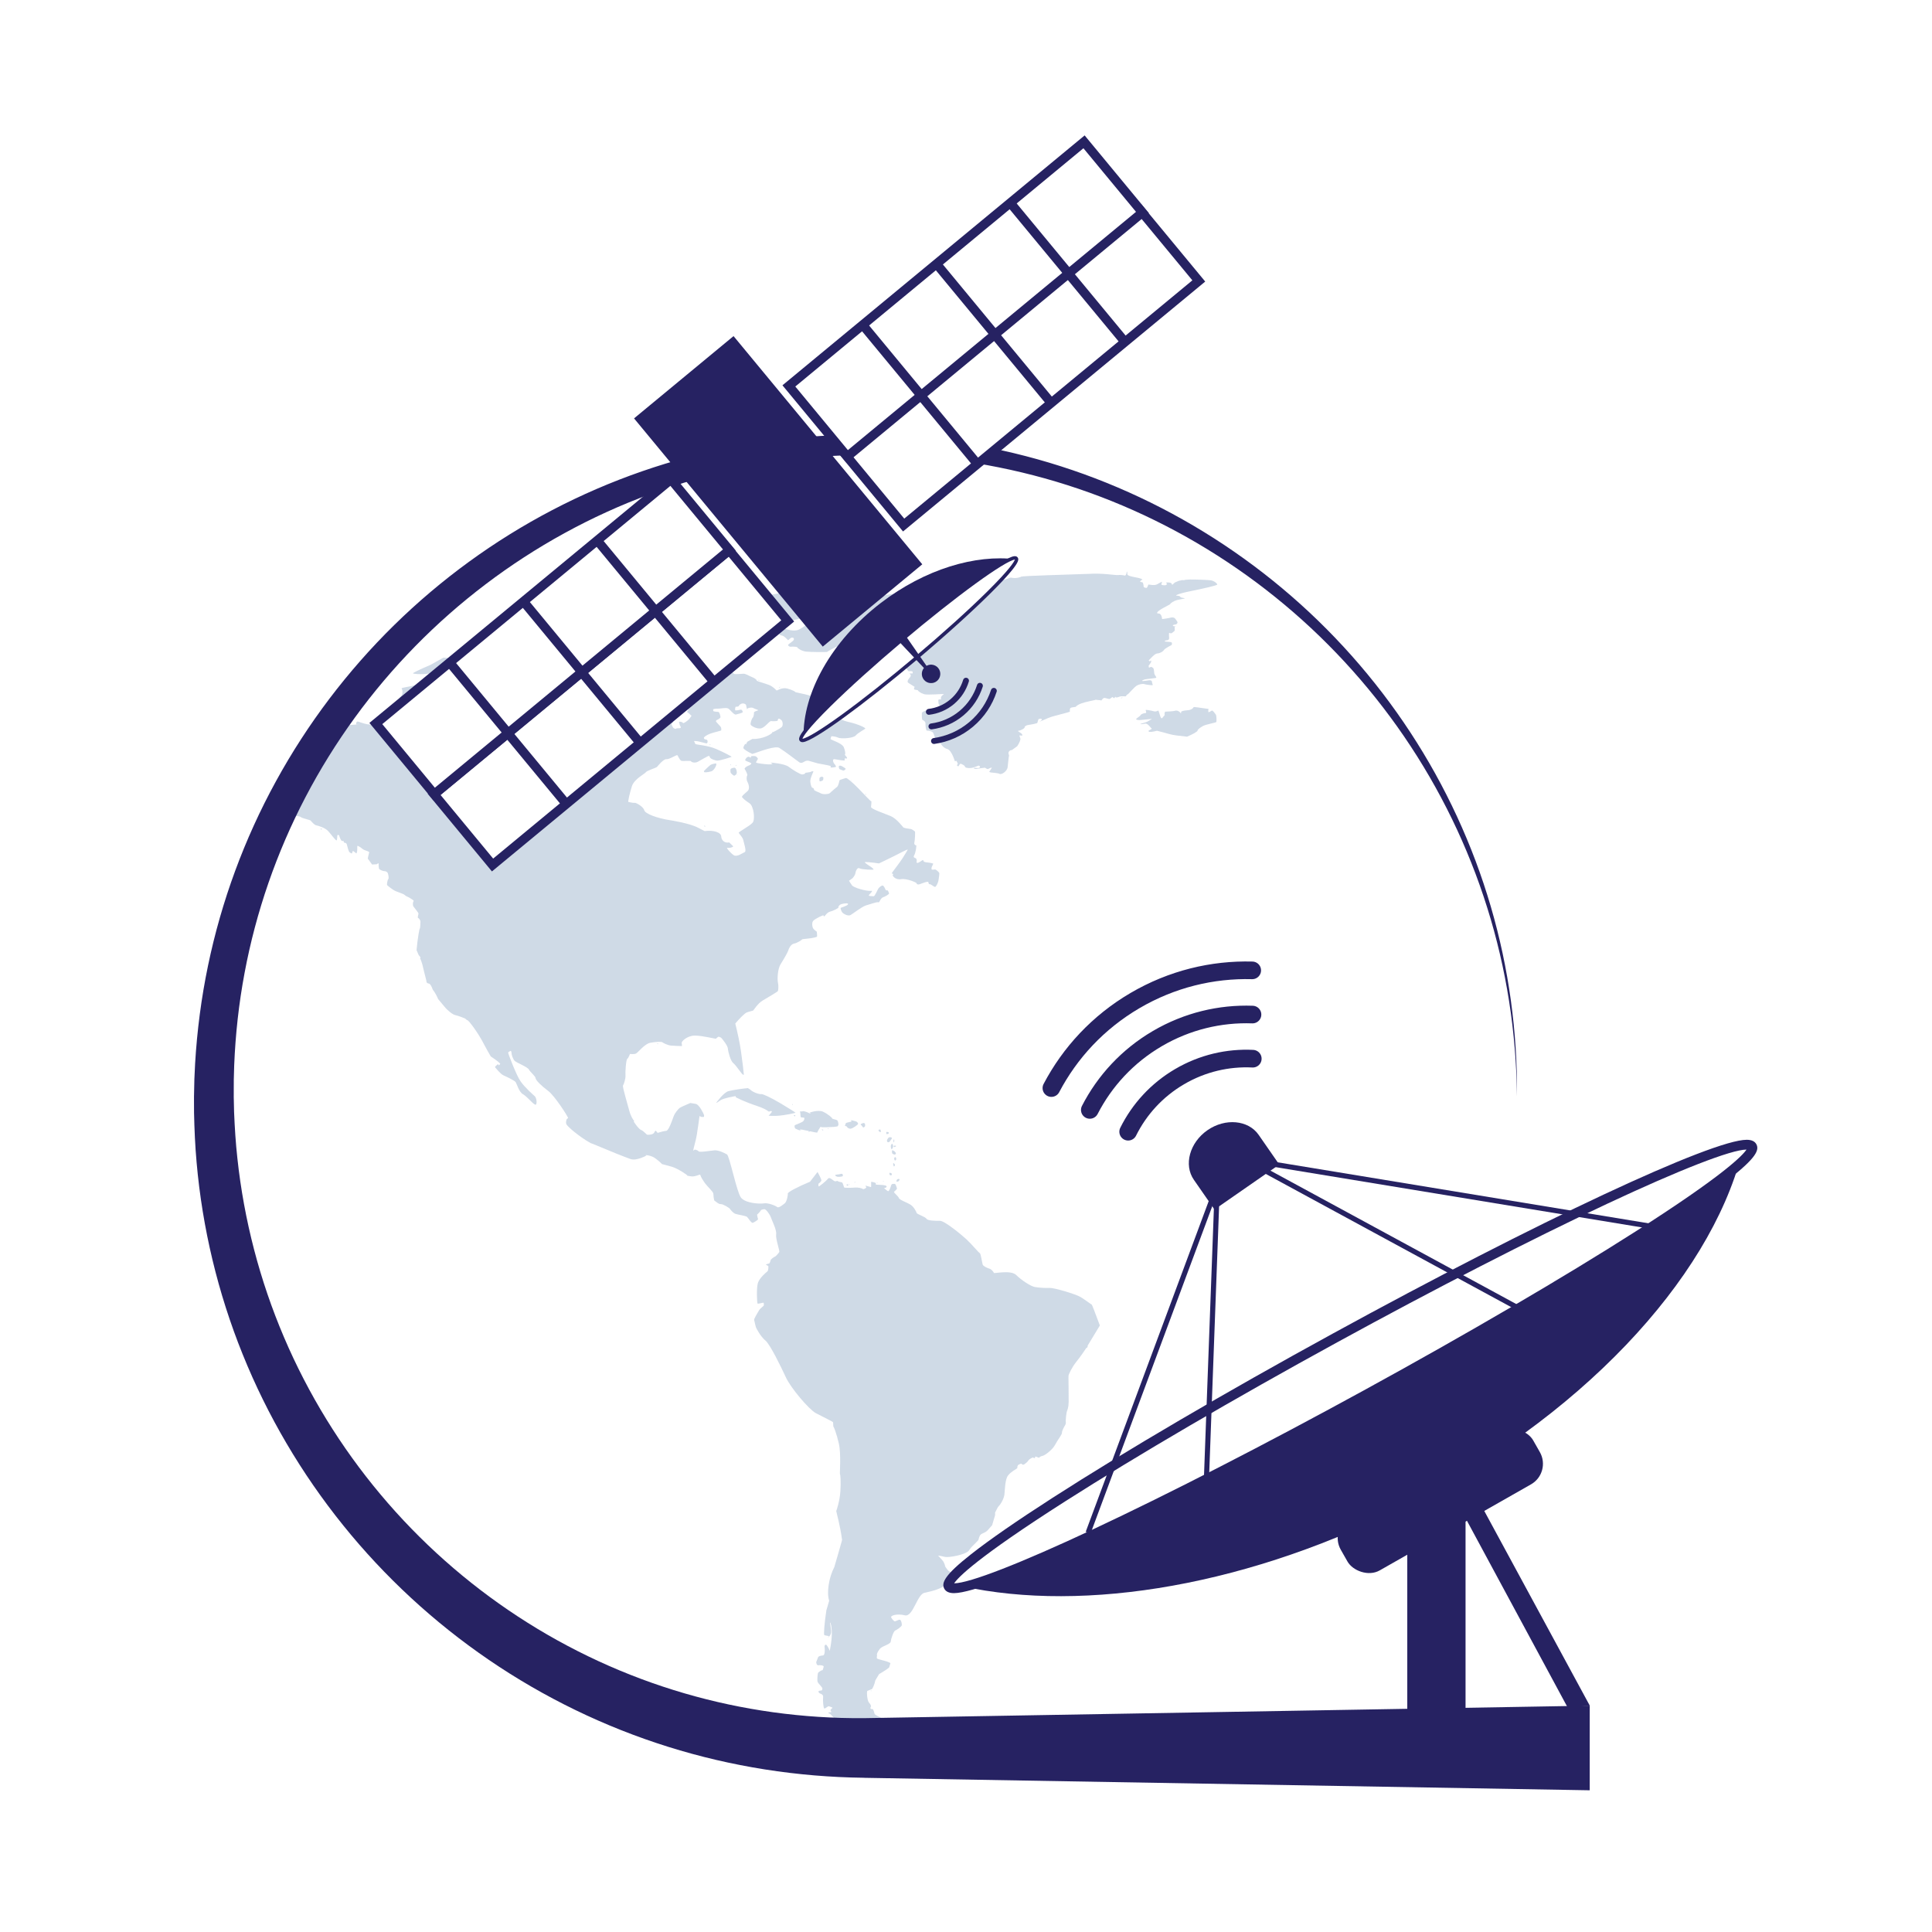 <?xml version="1.0" encoding="UTF-8"?>
<svg id="Layer_2" xmlns="http://www.w3.org/2000/svg" xmlns:xlink="http://www.w3.org/1999/xlink" version="1.1" viewBox="0 0 1200 1200">
  <!-- Generator: Adobe Illustrator 29.1.0, SVG Export Plug-In . SVG Version: 2.1.0 Build 142)  -->
  <defs>
    <style>
      .st0 {
        mask: url(#mask);
      }

      .st1 {
        filter: url(#luminosity-noclip);
      }

      .st2 {
        fill-rule: evenodd;
      }

      .st2, .st3, .st4 {
        fill: #95acc8;
      }

      .st5 {
        stroke-width: 10.95px;
      }

      .st5, .st6 {
        stroke-linecap: round;
        stroke-linejoin: round;
      }

      .st5, .st6, .st7, .st8 {
        stroke: #262262;
      }

      .st5, .st6, .st8 {
        fill: none;
      }

      .st9 {
        filter: url(#luminosity-noclip2);
      }

      .st6 {
        stroke-width: 3.67px;
      }

      .st10 {
        fill: url(#_ÂÁ_Ï_ÌÌ_È_ËÂÌÚ_3);
      }

      .st11 {
        mask: url(#mask-2);
      }

      .st12 {
        mask: url(#mask-3);
      }

      .st13 {
        mask: url(#mask-1);
      }

      .st14, .st7 {
        fill: #fff;
      }

      .st15 {
        fill: #262262;
      }

      .st4 {
        opacity: .41;
        stroke: #ed1c24;
        stroke-width: 3.14px;
      }

      .st4, .st7, .st8 {
        stroke-miterlimit: 10;
      }

      .st16 {
        opacity: .45;
      }

      .st7, .st8 {
        stroke-width: 5.67px;
      }

      .st17 {
        fill: url(#New_Gradient_Swatch_copy_2);
      }

      .st17, .st18 {
        mix-blend-mode: multiply;
      }

      .st18 {
        fill: url(#New_Gradient_Swatch_2);
      }
    </style>
    <filter id="luminosity-noclip" x="128.15" y="277.42" width="815" height="815" color-interpolation-filters="sRGB" filterUnits="userSpaceOnUse">
      <feFlood flood-color="#fff" result="bg"/>
      <feBlend in="SourceGraphic" in2="bg"/>
    </filter>
    <filter id="luminosity-noclip1" x="128.15" y="-8792" width="815" height="32766" color-interpolation-filters="sRGB" filterUnits="userSpaceOnUse">
      <feFlood flood-color="#fff" result="bg"/>
      <feBlend in="SourceGraphic" in2="bg"/>
    </filter>
    <mask id="mask-1" x="128.15" y="-8792" width="815" height="32766" maskUnits="userSpaceOnUse"/>
    <radialGradient id="New_Gradient_Swatch_2" data-name="New Gradient Swatch 2" cx="541.53" cy="702.34" fx="541.53" fy="702.34" r="407.51" gradientTransform="translate(34.6 -46.84) rotate(3.23)" gradientUnits="userSpaceOnUse">
      <stop offset=".57" stop-color="#000"/>
      <stop offset=".6" stop-color="#0f0f0f"/>
      <stop offset=".66" stop-color="#363636"/>
      <stop offset=".74" stop-color="#767676"/>
      <stop offset=".8" stop-color="#a6a6a6"/>
      <stop offset=".8" stop-color="#a9a9a9"/>
      <stop offset=".86" stop-color="#c9c9c9"/>
      <stop offset=".91" stop-color="#dfdfdf"/>
      <stop offset=".96" stop-color="#ededed"/>
      <stop offset="1" stop-color="#f2f2f2"/>
    </radialGradient>
    <mask id="mask" x="128.15" y="277.42" width="815" height="815" maskUnits="userSpaceOnUse">
      <g class="st1">
        <g class="st13">
          <path class="st18" d="M535.65,277.42c-224.7,0-407.5,182.8-407.5,407.5,0,224.69,182.8,407.5,407.5,407.5,224.7,0,407.5-182.8,407.5-407.5,0-224.7-182.8-407.5-407.5-407.5Z"/>
        </g>
      </g>
    </mask>
    <filter id="luminosity-noclip2" x="128.15" y="277.42" width="815" height="815" color-interpolation-filters="sRGB" filterUnits="userSpaceOnUse">
      <feFlood flood-color="#fff" result="bg"/>
      <feBlend in="SourceGraphic" in2="bg"/>
    </filter>
    <filter id="luminosity-noclip3" x="128.15" y="-8792" width="815" height="32766" color-interpolation-filters="sRGB" filterUnits="userSpaceOnUse">
      <feFlood flood-color="#fff" result="bg"/>
      <feBlend in="SourceGraphic" in2="bg"/>
    </filter>
    <mask id="mask-3" x="128.15" y="-8792" width="815" height="32766" maskUnits="userSpaceOnUse"/>
    <radialGradient id="New_Gradient_Swatch_copy_2" data-name="New Gradient Swatch copy 2" cx="541.53" cy="702.34" fx="541.53" fy="702.34" r="407.51" gradientTransform="translate(34.6 -46.84) rotate(3.23)" gradientUnits="userSpaceOnUse">
      <stop offset=".57" stop-color="#fff"/>
      <stop offset=".74" stop-color="#fdfdfd"/>
      <stop offset=".8" stop-color="#f6f6f6"/>
      <stop offset=".85" stop-color="#eaeaea"/>
      <stop offset=".88" stop-color="#d9d9d9"/>
      <stop offset=".91" stop-color="#c3c3c3"/>
      <stop offset=".94" stop-color="#a8a8a8"/>
      <stop offset=".97" stop-color="#888"/>
      <stop offset=".99" stop-color="#636363"/>
      <stop offset="1" stop-color="#4d4d4d"/>
      <stop offset="1" stop-color="#505050"/>
      <stop offset="1" stop-color="#595959"/>
      <stop offset="1" stop-color="#696969"/>
      <stop offset="1" stop-color="gray"/>
      <stop offset="1" stop-color="#999"/>
    </radialGradient>
    <mask id="mask-2" x="128.15" y="277.42" width="815" height="815" maskUnits="userSpaceOnUse">
      <g class="st9">
        <g class="st12">
          <path class="st17" d="M535.65,277.42c-224.7,0-407.5,182.8-407.5,407.5,0,224.69,182.8,407.5,407.5,407.5,224.7,0,407.5-182.8,407.5-407.5,0-224.7-182.8-407.5-407.5-407.5Z"/>
        </g>
      </g>
    </mask>
    <radialGradient id="_ÂÁ_Ï_ÌÌ_È_ËÂÌÚ_3" data-name="¡ÂÁ˚ÏˇÌÌ˚È „‡‰ËÂÌÚ 3" cx="541.53" cy="702.34" fx="541.53" fy="702.34" r="407.51" gradientTransform="translate(34.6 -46.84) rotate(3.23)" gradientUnits="userSpaceOnUse">
      <stop offset=".39" stop-color="#f1f2f2"/>
      <stop offset=".67" stop-color="#eff0f1"/>
      <stop offset=".77" stop-color="#e8ebee"/>
      <stop offset=".84" stop-color="#dce2e8"/>
      <stop offset=".9" stop-color="#cbd5e0"/>
      <stop offset=".95" stop-color="#b5c4d6"/>
      <stop offset=".99" stop-color="#9bb0ca"/>
      <stop offset="1" stop-color="#95acc8"/>
      <stop offset="1" stop-color="#95acc8"/>
      <stop offset="1" stop-color="#95acc8"/>
    </radialGradient>
  </defs>
  <rect class="st14" width="1200" height="1200"/>
  <g>
    <g>
      <g class="st0">
        <g class="st11">
          <path class="st10" d="M535.65,277.42c-224.7,0-407.5,182.8-407.5,407.5,0,224.69,182.8,407.5,407.5,407.5,224.7,0,407.5-182.8,407.5-407.5,0-224.7-182.8-407.5-407.5-407.5Z"/>
        </g>
      </g>
      <g class="st16">
        <path class="st2" d="M705.99,425.87c1.55-.92,3.8-1.32,5-.9,1.2.42,4.29.58,4.49.64.21.06.62-.07.46-.44-.15-.37-.52-1.59-.47-1.9.05-.3-.74-.94-1.87-.72-1.13.22-4.17.6-4.25.38-.08-.22,1.08-.95,2.75-1.12,1.67-.17,6.06-.71,6.06-.82,0-.11,0-.33,0-.48,0-.15-1.2-1.28-1.28-2.75-.08-1.47-.37-2.76-.63-2.86-.26-.1-1.01-.84-1.4-.67-.39.17-1.34.57-1.24.49.1-.08-.36-1.24-.04-1.45.32-.21,1.21-1.82,1.32-1.87.11-.04.23-1.4-.02-1.16-.25.24-.94.69-.95.46-.01-.23-.19-.4-.39-.39-.2.01.05-.32.55-.75.5-.42,3.09-3.59,4.7-3.68,1.61-.09,3.49-1.07,4.18-2.17.69-1.1,4.74-3,4.8-3.15.06-.15.2-.84.18-1.18-.02-.34-.7-.64-1.5-.67-.81-.03-3-.23-3.07-.38-.08-.15.46-.58,1.37-.63.9-.05,1.55-.64,1.43-1.31-.12-.67-.2-3.53.08-3.32.28.21,1.3.47,1.63.12.33-.35,1.62-1.09,1.76-1.56.13-.47-.21-2.39.07-2.33.27.06.78.08.52-.09-.26-.17-1.76-.25-1.78-.59-.02-.34.62-.65,1.43-.7.8-.05,1.47-.62,1.49-1.29.02-.66-1.44-2.26-1.59-2.56-.15-.29-1.4-.81-2.44-.5-1.04.32-5.39,1.01-5.47.94-.07-.07-.22-.48-.18-.74.04-.26-.49-2.8-2.09-2.71-1.61.09-1-1.05,1.35-2.53,2.35-1.48,6.01-3.11,5.98-3.44-.03-.34,2.15-1.87,3.97-2.35,1.82-.47,5.02-.94,5.01-1.05,0-.11-.45-.24-.99-.29-.54-.05-1.86-.36-1.74-.59.12-.23-.77-.84-2.25-.83-1.48,0,.75-1.21,8.22-2.73,7.48-1.52,16.87-3.58,16.9-4.19.03-.61-1.92-2.41-4.41-2.67-2.49-.26-10.13-.46-10.14-.44,0,.02-.08.07-.14.04-.06-.02-1.07-.07-2.11-.05-1.04.02-3.47.23-3.43.26.04.03-.08.15-.38.17-.3.02-.57,0-.6-.02-.03-.03-.25-.07-.44-.05-.19.03-.65.11-.64.12,0,0,.03.03.01.02-.01,0-.74.12-1.58.31l-.56.24-1.91.81c-1.08,1.04-1.87,1.7-1.75,1.46.12-.23-.22-1.05-1.04-1.3-.81-.25-3.23-.27-2.65,0,.58.27.83,1.47-.58,1.55-1.41.08-2.46-.17-2.35-.55.11-.38.41-1.49.4-1.61,0-.11-1.4.6-3.09,1.59-1.69.99-5.31,0-5.4.13-.08.12-.54,1.95-1.07,2.05s-1.91-.18-1.88-.86c.03-.68-.28-2.52-.75-2.57-.47-.05-1.6-.34-1.45-.54.15-.2,1.03-1.02,1.36-1.11.33-.09-.55-.71-2.7-1.15-2.15-.44-6.46-1.1-6.52-2.11-.06-1.02-.19-1.85-.29-1.84-.1,0-.21.45-.25.98-.04.53-.58,1.77-1.13,1.58-.55-.2-2.98-.53-4.18-.31-1.2.22-9.52-1.32-17.91-.76l-26.46.88c-8.41.27-15.46.65-15.67.84-.21.19-3.27,1.46-6.57.57l-1.03.36-2.89,1.02c-3.57.87-6.28,1.26-6.04.86.25-.39-.07-1.07-1.25-.62-1.18.44-5.23.79-4.97.7.26-.09.95-.42.95-.54s-.97.05-2.14.36c-1.17.31-8.45,1.1-8.5,1.41-.05.3-.28,1.3-.4,1.53-.12.23.1.7.76.51.66-.19,2.37-.39,2.34-.03-.04.36,1.71,1.91,1.32,2.16-.39.25-1.41,1-1.4,1.11,0,.11.33.06.73-.11.39-.17,1.39-.32,1.35.06-.05.38-1.1,1.31-2.25,1.22-1.15-.09-3.74-.46-3.21-.64.53-.18.67-.6-.85-.53-1.52.07-7.21.18-7.35-.14-.14-.32-2.05-1.6-4.24-1.27-2.19.33-10.54.53-10.45.9.09.37.21,1.43.08,1.51-.13.08-.71.4-1,.52-.29.12-2.27-1.05-3.81-.65-1.55.4-5.14,2.62-5.24,2.62-.1,0-.28-.09-.39-.21-.12-.12-4.4-1.43-10.84-1.9-6.44-.47-14.28,3.24-14.9,2.9-.62-.34-2.3-1.22-2.33-1.19-.03.03.5,1.25.5,1.37,0,.11-.65.18-1.46.15-.81-.03-3.33-.65-3.81-1.3-.48-.66-4.73-2.62-8.19-2.44-3.45.19-11.3-1.76-11.18-1.7.11.06-.55,1.2-.61,1.28-.06.08-.31.29-.41.3-.1,0-7.05.38-15.45.84,0,0-4.22.23-6.32-.44-1.33-.42-1.1-2-3.38-1.46-8.24,1.95-15.72,3.49-26.22,2.72-1.38-.1-.02-1.81-1.16-1.17-2.19,1.22-6.34,3.28-9.35,3-1.92-.17-3.8-1.62-4.86-1.79-1.95-.31-2.81,2.11-3.88,2.69l-3.85,2.1c-4.04.32-14.09,2.02-22.34,3.77l-19.22.71c-8.12,2.34-15.21,4.73-15.75,5.31-.54.59-1.24,2.39-2.4,2.49-1.16.1-3.34,2.72-3.46,2.88-.13.16.26.97,1.14,1.46.88.49,4.81,3.94,7.87,4.57,3.06.62,7.91,4.11,7.47,4.41-.45.31-1.31,2.91-1.45,2.96-.14.06-2.29-1.61-4.4-1.49-2.11.12-3.82-.19-3.79-.69.02-.5-5.08-4.39-11.91-6.81l-4.16,2.85-.24.15c-.26.16.43,1.29,1.53,2.49,1.1,1.21,2.36,2.78,3.79,3.01,1.42.24,5.22-.04,5.38.47.15.51-.04,1.25.1,1.39.14.14-.15.54-.96.56-.81.02-2.91,1.98-3.04,2.14-.13.16.5.89,1.66,1.28,1.16.39,4.79,1.39,5.46,1.37.68-.02,2.17,2,2.18,2.12,0,.11-1.18.29-2.63.39-1.45.1-7.25.85-7.31.93-.06.08-.22.38-.22.49,0,.11,2.41,1.25,5.34,2.54,2.93,1.28,12.06.81,12.01-.21-.06-1.02-.72-2.06-1.47-2.32-.75-.26-2.87-1.25-3.02-1.62-.16-.37-.57-1.43-.58-1.55,0-.11,1.19-.2,2.65-.2,1.46,0,6.41,1.51,6.23,1.98-.18.47,3.53,3.48,8.96,4.15,5.43.67,23.16.67,23.17.67,0,0,.03-.03.05-.02.02,0,5.55-.44,12.26-1.02,6.71-.58,15.47-4.37,15.28-4.97-.2-.61-1.29-2.2-1.3-2.31,0-.11.64-.24,1.45-.29.8-.05,1.55-.14,1.65-.22.1-.08-.87-1.38-1.17-1.75-.3-.37-1.26-.37-.28-.81.98-.44,4.83-1,4.95-1.23.12-.23.41-1.35.38-1.96-.03-.61-.07-2.53.47-2.49.54.05,1.78-.28,1.57-.82-.22-.54.11-1.48,2.6-1.63,2.5-.15,9.69-4.97,10.38-5.89.69-.92,3.82-3.71,7.24-4.07,3.42-.37,7.25-2.62,7.36-2.68.12-.06,1.51.78,2.64.12,1.13-.65,6.23-1.17,6.19-1.96-.04-.79,1.48-2.1,3.38-2.91,1.9-.81,5.37,1.12,5.45,1.28.08.16-.54,1.5.2,1.62.75.11,5.05.03,5.25.25.21.22,1.14,1.93,1.94,1.81.8-.12,2.81-.62,2.7-.83-.11-.22-.71-1.27-.38-1.36.33-.09,1.11.04,1.01.5-.11.46-2.4,2.34-4.84,3.16-2.45.82-6.01-.48-8.12-.36-2.11.12-3.88.34-3.94.5-.06.15-.16.57-.1.57.06,0-1.9,1.97-5.03,3.43-3.13,1.46-8.36-.56-8.22-.49.14.07-.36.21-1.41.17-1.05-.04-2.93,1.1-3.07,1.52-.14.42.61,2.28,2.17,2.41,1.56.13,3.74,2.8,3.96,2.92.22.12,1.44-1.56,2.44-1.61,1-.06,1.48.61,1.06,1.47-.42.87-3.44,2.69-3.49,3.07-.04.38.71,1.27,1.77,1.13,1.07-.14,3.96-.06,4.05.46.1.52,2.54,2.2,5.21,2.56,2.67.36,13.14.33,13.13.26-.01-.07,4.07-2.67,9.98-5.14l4.48,1.56,6.87,2.39c7.57-.14,13.79-.16,13.83-.03.04.13,1.03,2.08,2.71,2.86,1.68.79,6.22,1.96,7.51,2.65,1.29.68,2.54,6.37,2.63,6.42.08.05.76-.92,1.05-.88.28.05,1.21,2.23,1.8,2.12.6-.11,2.25-.09,2.33.28.09.37.09,1.25-.18,1.12-.27-.13-1.97.03-1.83.1.14.07.62.42.77.64.15.22.11,1.2-.41,1.69-.52.5-2.13,2.45-1.14,3.25.99.8,3.96,2.45,4.03,2.59.07.13-.71,1.31-.18,1.64.53.32,2.33.3,2.28.61-.05.3,1.59,1.66,3.76,2.33,2.17.67,12.67-.32,12.33-.08-.34.25-1.84,1.48-1.8,2.16.04.68-.01,1.24-.11,1.24-.1,0-.4-.04-.68-.1-.27-.06-.93.12-.86.52.07.41,0,2.42.43,2.73.42.32.55.71.29.88-.26.17-.91.65-.86.72.04.06-1.19.64-3.9,1.13-2.72.49-6.04,1.62-6.15,2.43-.11.81-.12,4.38.42,4.43.54.05,1.89,1.08,1.8,2.19-.09,1.12.3,4.5.89,4.4.6-.11,2.83.25,3.63,1.03.8.78,1.9,5.75,2.36,5.64.46-.1,1.86.04,2.08.55.21.5,1.76,3.43,4.59,4.2,2.82.77,4.63,7.6,4.75,7.66.12.06.71-.62,1-.18.29.44.91,1.72.72,1.88-.19.16-.58.71-.44.85.14.14.6.52.7.51.1,0,.24-.05.3-.1.06-.05.72-1.74,1.44-1.45.72.3,2.44,1.04,2.48,1.72.04.68,1.7,1.08,3.69.9,1.99-.18,4.85-1.67,5.06-1.53.21.14.72.7.67.93-.05.23-.75.74-1.43.63-.68-.11-2.51-.22-2.56,0-.05.23.73.68,1.86.48,1.13-.2,5.46-.81,5.34-.69-.12.12,1.41,1.11,1.85.77.44-.34,2.48-1.2,2.17-.65-.3.55-1.27,2.06-1.47,2.15-.2.09-.02.47.83.66.85.19,4.45.28,5.49.9,1.04.62,4.71-1.38,5.04-4.29.32-2.91.66-6.43.74-6.54.08-.11.27-.35-.13-1.47-.4-1.13.37-2.44,2.03-2.5l1.32-.96,1.98-1.45c1.37-2.06,2.24-4.23,1.94-4.82-.3-.59-.76-2.03-.35-1.91.41.13,1.54.28,1.59.05.05-.23-.2-1.03-.68-1.26-.48-.23-1.96-1.48-2.16-1.47-.2.01.34-.14,1.2-.34.86-.2,3.1-1.28,3.06-1.96-.04-.68,1.08-1.36,2.48-1.51,1.4-.16,5.24-.88,5.42-1.27.18-.39.52-2.29.85-2.38.33-.09,1.32-.29,1.45-.22.14.07.51.34.51.45,0,.11-.09.34-.22.49-.13.16-.62.58-.82.6-.2.01-.36.11-.35.23,0,.11,2.43-.88,5.38-2.21,2.95-1.33,13.6-3.56,13.44-4.01-.16-.45-.13-1.91.42-2.27.55-.36,3.53-.56,3.32-.7-.21-.14,1.11-1.22,3.41-2.1,2.29-.88,8.65-2.06,8.68-2.14.03-.08.14-.23.18-.16.04.08.78.25,1.56.23.78-.02,1.82.28,1.95.29.13,0,.8-1.4,1.71-1.56.91-.16,3.16.94,3.61.54.45-.4,1.69-1.28,1.76-1.04.07.23,1.08.88,1.1.54.02-.35.6-1.1.62-.65.03.45,1.11.37,2.41-.18,1.3-.55,3.92-.01,4.04-.32.12-.31.72-1.13,1.08-1.14.36-.01,4.1-4.51,5.65-5.43Z"/>
        <path class="st2" d="M367.81,393.54c.25-.24.39-.74.3-1.12-.09-.37-1.14-1.46-2.14-1.59-1-.13-4.03.51-4.04.45-.01-.07-.76-.6-.76-.53,0,.07-.78.93-.9,1.16-.12.23.67,1.02,2.03,1.22,1.36.2,5.25.66,5.51.42Z"/>
        <path class="st2" d="M336.94,401.08c-.02.44,2,.88,4.48.96,2.49.09,8.56.34,7.96.37-.6.03-1.15.13-1.21.21-.06.08-.22.38-.22.5,0,.11,2.45.3,5.44.41,2.99.11,11.09-.5,11.15-.73.05-.23-5.2-1.94-11.79-3.3-6.59-1.35-18.46-2.65-18.6-2.42-.14.23.24,2.06.94,2.02.7-.04,1.87,1.54,1.85,1.98Z"/>
        <path class="st2" d="M310.06,409.96c2.07-1,4.12-2.72,4.56-3.81.44-1.1,2.94-3.13,2.91-3.58-.03-.45-1.26-.94-2.75-1.08-1.49-.14-6.84-.14-8.59.32-1.75.46-6.9,1.51-6.81,2.18.08.67,8.61,6.97,10.68,5.97Z"/>
        <path class="st2" d="M295.4,407.41c1.44-.01,2.67-.21,2.72-.44.05-.23-.47-.98-1.29-1.17-.82-.18-3.44-.43-4.01-.14-.58.28-2.28.36-2.36.71-.08.35,3.5,1.05,4.94,1.04Z"/>
        <path class="st2" d="M338.15,408.16c1.73.05,3.18-.29,3.22-.75.04-.46-.77-1.95-1.9-2.29-1.13-.35-6.12-.49-6.18-.41-.06.08,3.14,3.41,4.87,3.45Z"/>
        <path class="st2" d="M265.43,418.48c4.14-.56,9.29-.65,11.45-.2,2.16.45,5.36-2.17,6.07-2.21.7-.04,1.07.29.81.73-.25.44-2.48,1.8-2.66,2.27-.18.46-.63,1.78-.62,1.89,0,.11,4.86.97,10.78,1.9l7.74,1.8,2.8.65c7.53-1.64,13.55-3.02,13.39-3.05-.16-.04-.26-.15.14-.17.4-.02.73,0,.73.03,0,.04,1.77-.36,3.93-.88,2.16-.53,6.22-.95,6.26-.38.03.57,2.03.17,4.44-.89,2.41-1.05,4.86-1.79,5.19-2.18.33-.38-2.56-2.35-6.95-1.92l-2.31-1.43-2.05-1.27c-1.82-1.63-4.68-2.59-6.34-2.13-1.67.46-4.28,1.95-3.51,2.78.77.83,1.51,3.13-.18,3.07-1.69-.07-4.25.07-4.28-.49-.03-.57-1.99-1.23-4.36-1.47-2.36-.24-8.77-1-8.98-1.14-.21-.14-.27-.6.33-.71.6-.11,2.17-.49,2.16-.6,0-.11-.08-.39-.16-.61-.08-.22-1.69-.73-3.39-.63-1.71.1-3.04.42-2.95.72.08.3-.45,1.25-1.38,1.45-.93.2-3.38.65-3.39.54,0-.11.33-.75.75-1.41.42-.66.08-3.5-1.27-3.58-1.35-.08-8.22-.35-12.27-.45l-2.81,1.58-5.11,2.87c-6.02,2.55-10.94,4.91-10.92,5.25.02.34,4.77.85,8.91.29Z"/>
        <path class="st2" d="M350.44,408.14c-1.23.27-.41.14-1.48-.33-.22,1.67.64,1.26,1.48.33Z"/>
        <path class="st2" d="M370.13,406.62c-.2.01-.51.28-.7.59-.18.31-4.66.89-9.54.58-4.88-.31-11.08,4.12-12.92,3.67-1.83-.45-7.92-2.08-8.04-1.85-.12.23-.17,1.4.15,2.06.32.67,1.9,2,2.05,2.06.14.06,2.28.19,2.71.69.43.5.85,1.44-.04.96-.88-.48-4.35,1.64-4.52,1.67-.17.03,1.11,1.55,3.32,1.43,2.21-.12,3.9-.45,3.77-.72-.14-.27.6-1.77.72-2.01.12-.23,1.78-.66,3.41-.42,1.63.23,7.9.46,9.98,1.17,2.07.71,10.89.15,10.79-.1-.1-.25,1.4-2.6,1.21-4.22-.19-1.62-2.8-3.79-2.62-4.18.18-.39.49-1.4.29-1.39Z"/>
        <path class="st2" d="M347.3,417.39c.63-.58.19-.45.32-.84-.11.28-.21.56-.32.84Z"/>
        <path class="st3" d="M678.04,810.25c-.1.12-3.54-2.58-6.7-4.54-3.16-1.95-16.71-5.91-19.32-5.76-2.61.15-6.81-.12-9.32-.58-2.52-.47-8.19-4.16-11.54-7.45-3.35-3.29-13.75-.76-13.85-1.29-.1-.53-1.41-2.23-2.7-2.62-1.29-.39-3.88-1.49-4.25-2.57-.37-1.09-1.12-6.84-1.81-7.12-.69-.27-4.99-5.54-8.35-8.63-3.36-3.09-13.62-11.5-16.41-11.43-2.79.07-7.56-.03-8.29-1.25-.73-1.22-6.01-2.91-6.15-3.61-.15-.71-1.75-3.91-3.94-5.24-2.19-1.33-6.79-2.9-7.11-4.07-.33-1.16-3.39-3.38-2.99-3.84.41-.47,1.96-1.69,1.82-2.08-.14-.39-.8-2.91-1.39-2.84-.59.08-1.9-.43-2.29,1.06-.39,1.49-1.23,3.52-1.8,3.47-.57-.06-2.25-1.78-2.55-1.76s.05-.13.78-.32c.73-.19,1.44-1.05-.05-1.48-1.48-.43-6.05-.44-5.92-.52.13-.08.25-.6-.03-.97-.27-.37-2.6-.81-2.7-.81-.1,0-.14.75-.09,1.66.05.9.01,1.65-.09,1.66-.1,0-.69-.15-1.3-.34-.62-.19-2.23-.63-2.23-.55,0,.08.83.94.45,1.34-.38.4-1.7,1.11-2.1.68-.39-.43-3.01-1.02-4.75-.84-1.74.17-6.52.31-6.78-.09-.26-.4-.72-3.05-1.46-3.16-.74-.11-2.55-.53-2.36-.69.19-.16-.28-.3-1.47.05-1.19.35-3.49-3.19-4.76-1.57-1.28,1.61-5.71,5.09-5.8,4.77-.09-.32-.31-1.64.14-1.89.46-.25,1.63-1.38,1.6-1.95-.03-.57-1.11-2.88-2.4-5.14l-.76.99-3.92,5.06c-7.78,3.22-13.99,6.54-13.79,7.39.19.84-.63,5-1.83,5.97-1.19.97-3.82,3.19-4.81,2.34-.99-.85-5.67-2.72-8.22-2.26-2.55.46-11.61-.07-14.26-3.63-2.64-3.56-7.07-25.86-8.67-26.78-1.6-.92-5.29-2.74-7.83-2.52-2.54.23-9.24,1.37-9.78.61-.54-.76-2.26-1.19-2.45-1.03-.19.16-.78.59-.88.6-.1,0,.59-2.93,1.54-6.52.95-3.59,2.27-14.83,2.36-14.94.09-.11.92.56,1.33.53.4-.02.9,0,1.1.07.2.07.56-.46.34-1.31-.22-.85-2.85-6.27-4.99-6.85l-1.69-.28-1.8-.3c-3.17,1.31-6.23,2.74-6.78,3.18-.56.44-2.85,2.96-3.67,5.32-.82,2.36-3.03,8.74-4.52,8.8-1.49.06-5.07,1.19-5.28,1.25-.21.06-.99-1.31-1.24-1.36-.25-.04-1.14,1.34-.95,1.25.2-.09.05.13-.77.68-.81.55-3.2.75-3.67.56-.47-.19-2.26-2.42-3.68-2.9-1.42-.48-4.88-5.37-4.62-5.46.26-.09.63-.37.22-.42-.41-.05-2.15-2.88-2.97-6.16-.82-3.28-4.38-14.89-3.88-15.6.5-.71,1.68-4.21,1.53-6.22-.16-2,.28-9.67,1.15-10.35.87-.68,1.56-3.04,1.68-3.02.12.02,2.34.29,3.62-.23,1.29-.51,5.36-6.06,8.95-6.72,3.59-.66,6.99-.79,7.55-.29.57.5,3.54,1.91,5.37,2.03,1.82.12,6.67.39,6.73.31.06-.08.06-1.03-.15-1.93-.2-.9,3.26-4.52,8.12-4.58,4.85-.05,13.31,2.26,13.33,1.89.02-.37,1.33-1.12,1.34-1.18,0-.07,1.34.08,2.16,1.08.81,1,3.65,4.44,3.78,6.39.13,1.95,1.7,7.73,3.36,8.94,1.66,1.21,5.42,7.23,6.12,7.19.19-.01.29.02.43.03-.23-2.55-.88-8.23-1.86-15.05,0,0-.85-5.87-2.52-12.81l-.96-3.99c2.65-3.14,5.75-6.18,6.9-6.76,1.15-.57,3.91-1.1,4.21-1.3.3-.2,2.85-4.43,5.88-6.2,3.04-1.77,9.22-5.42,9.47-5.88.24-.47.52-3.18.08-5-.44-1.81-.47-8.43,1.73-11.88,2.2-3.45,4.54-7.66,4.7-8.48.16-.82,1.47-3.76,3.52-4.13,2.05-.36,5.12-2.43,4.94-2.56-.18-.13.81-.29,3.67-.56,2.86-.27,5.72-.9,5.72-1.35,0-.44-.05-2.98-.31-3.05-.26-.07-1.77-1.24-2.22-2.04-.46-.8-.97-3.51.24-4.72,1.21-1.21,6.26-3.68,6.28-3.22.03.45.28.69.56.53.28-.16,1.79-2.52,3.43-2.86,1.64-.34,5.48-2.23,5.26-2.59-.22-.36.42-1.68,1.91-2.12,1.49-.44,4.67-.86,4.03.19-.64,1.05-4.53,1.96-4.58,2.26-.05.31.36,1.82,1.01,2.69.65.87,3.59,2.51,5.08,1.71,1.49-.8,6.86-5.07,9.54-5.98,2.69-.91,7.15-2.2,7.36-2.06.21.14.92.16,1.1-.27.19-.42,1.13-2.42,2.24-2.76,1.11-.34,3.96-1.87,3.79-2.46-.17-.6-.82-2.03-1.08-1.87-.26.16-1.08.05-1.25-.62-.17-.67-1.12-2.42-1.72-2.38-.6.03-1.7.78-2.43,1.65-.74.87-2.28,5.11-3.13,5.02-.86-.09-3.1,0-2.99-.52.11-.53,2.14-2.19,2.05-2.84l-1.36.03c-2.72.06-10.17-1.95-11.18-3.49l-1.82-2.78c.69-.5,1.62-1.17,2.07-1.5.45-.33,1.75-2.06,1.89-3.13.14-1.06,1.05-3.96,2.64-3.1,1.59.86,8.66.96,8.71.8.06-.15-.64-1.07-1.68-1.69-1.04-.62-3.81-2.54-3.82-2.88-.02-.34,3.95-.01,8.82.72l4.29-2.08,4.64-2.26c4.89-2.58,8.89-4.51,8.91-4.29.01.23-1.46,2.71-3.27,5.52-1.81,2.81-6.79,9.15-6.66,9.25.12.1,1.43.46.75.88-.68.42,1.49,3.4,5.06,2.77,3.57-.63,9.88,2.19,9.7,2.58-.18.39.54,1,1.99.49,1.45-.51,5.24-2.08,5.29-1.17.05.9.45,1.45.88,1.22.43-.23,2.71,1.8,3.3,1.68.59-.12,1.93-2.61,2.12-4.36.19-1.75.75-3.97.31-4.55-.44-.58-2.02-2.03-2.55-1.92-.53.11-2,.2-2.08-.02-.08-.22-.09-1.19.15-1.66.24-.47.88-1.79.87-1.91,0-.11-.91-.37-2.01-.57-1.1-.2-3.9-.27-3.94-.95-.04-.68-.49-.9-1-.49-.51.41-2.28,1.5-2.78,1.53-.5.03-.77-.33-.59-.79.18-.46.06-1.91-.66-2.18-.71-.27-1.66-.46-.81-1.87.85-1.41,1.61-6.21,1.14-6.11-.46.1-1.4-.59-1.06-1.75.35-1.17.56-6.7.38-6.8-.18-.1-1.69-1.47-2.7-1.57-1.01-.1-4.03-.6-4.45-.91-.42-.31-4.16-5.58-8.07-7.17-3.9-1.59-12.21-4.42-12.09-5.59.12-1.18.37-3.84.17-3.53-.19.31-4.19-4.05-7.94-7.93-3.74-3.87-7.29-6.81-7.88-6.53-.59.28-3.76.99-3.93,1.49-.16.5-.64,3.38-1.61,4.08-.96.7-3.21,2.73-3.19,2.72.02,0-.04.07-.13.17-.09.1-.69.54-1.28,1.04-.59.5-3.93.84-5.32.04-1.39-.8-4.24-1.6-4.28-2.28-.04-.68-.48-1.21-.98-1.18-.5.03-1.11-1.65-1.35-3.73-.24-2.08,2.01-6.34,1.94-6.48-.08-.15-.84-.19-1.54.23-.7.42-3.67.53-3.53.75.15.22-.53.85-1.83.93-1.3.07-6.05-2.97-8.62-4.86-2.58-1.89-11.04-2.59-11.03-2.48,0,.11.42.36.91.56.5.19-.18.64-2.5.51-2.33-.13-7.52-.72-7.51-1.18,0-.46,1.24-2.02,1.15-2.39-.09-.37-.98-1.44-1.79-1.55-.81-.11-2.78-.08-2.57.3.21.37.26,1.05-.91.24-1.17-.8-3.15,1.78-2.43,2.26.72.48,3.58,1.28,3.61,1.73.03.45-.71,1.05-1.63,1.33-.92.28-2.95,1.56-2.44,2.23.5.67,1.95,3.47,1.57,3.87-.38.4-.7,2.64.13,4.08.83,1.45,1.58,4.4.01,5.73-1.56,1.33-3.45,2.94-3.42,3.51.03.57,2.14,2.37,4.69,4.01,2.55,1.64,3.68,10.09,1.85,12.13-1.82,2.04-8.82,5.69-8.59,6.22.22.54,2.55,2.79,2.87,4.55.32,1.76,2.18,6.91.87,7.43-1.32.52-4.81,3.23-6.83,1.9-2.02-1.33-4.87-4.76-4.05-4.58.82.18,3.31-.05,3.74-.91l-.91-.9-1.59-1.54c-2.57.59-4.79-1.06-4.94-3.66-.15-2.6-4.79-4.12-10.31-3.37l-4.29-2.2c-5.39-2.77-17.06-4.54-17.06-4.54-8.35-1.27-15.63-4.07-16.17-6.23-.54-2.16-5.02-4.73-5.93-4.58-.91.15-3.69-.48-3.96-.58-.27-.1.82-5.43,2.27-9.82,1.45-4.39,7.84-7.51,8.67-8.64.83-1.13,6.39-2.64,6.93-3.32.54-.68,4.08-4.97,5.78-4.75,1.7.23,6.3-2.77,6.76-2.51.46.26,1.5,3.36,2.77,3.59,1.26.23,5.56-.37,5.8.23.24.59,2.39,1.3,4.26.26,1.87-1.04,6.69-3.86,6.9-3.64.21.21.66.73.52.66-.14-.07-.15.17.28.67.43.51,2.99,1.73,4.74,1.61,1.74-.13,8.47-2.2,8.53-2.36.06-.15-4.21-2.48-9.6-4.84-5.4-2.35-12.72-2.66-12.94-3.1-.23-.44-.83-1.7-.84-1.81,0-.11.96-.07,2.14.09,1.18.16,5.23,1.35,5.63,1.33.4-.02.7-.6.66-1.27-.04-.68-.56-1.21-1.17-1.17-.6.03-1.12-.4-1.15-.97-.03-.56,1.62-1.7,3.68-2.53,2.05-.83,6.87-1.82,7.05-2.14.18-.31.17-1.72-.44-2.42-.61-.71-2.79-2.9-2.81-3.24-.02-.34.4-.77.92-.95.53-.18,1.92-1.07,1.92-1.59,0-.51-.54-3.23-1.34-3.26-.81-.03-3-.29-3.08-.51-.08-.22-.22-.94-.13-1.09.09-.16,1.4-.5,2.93-.43,1.52.07,4.89-.79,6.27-.15,1.38.65,3.62,4.08,4.91,3.8,1.29-.28,4.21-1.05,4.26-1.51.04-.46-.46-1.6-1.2-1.53-.74.07-3.4.88-3.51.28-.1-.6.02-2.14.49-2.09.47.05,1.76-.13,1.8-.52.05-.38,1.15-1.44,2.36-1.51,1.2-.07,2.21.55,2.23,1.37.02.82.52,1.96.53,2.18.01.23.12.08.24-.33.12-.41,2.6-.98,3.51-.42.91.56,3.59,1.29,3.15,1.47-.45.18-2.73.77-2.63,1.38.1.6-.15,2.65-.78,3.23-.63.58-1.62,3.5-1.24,4.31.38.81,3.54,2.66,6.17,2.31,2.63-.35,5.37-4.71,6.52-4.55,1.15.16,4.16.13,4.13-.44-.03-.57.27-1.05.67-1.07.4-.02,1.2.49,1.77,1.14.58.65,1.08,3.19-.14,4.2-1.23,1.01-5.48,3.3-5.43,3,.05-.31-.04-.46-.3.33-.27.79-5.73,4.18-12.37,3.94l-1.45.8-1.65.91c-.61,1.17-1.07,1.95-1.01,1.72.05-.23-.06-.57-.38-.25-.32.32-1.12,1.72-1.09,2.4.04.68,2.54,2.36,5.56,3.73l2.66-.89c2.38-.8,11.76-4.33,14.12-2.86,3.79,2.36,9.35,6.77,12.22,8.8,2.29,1.7,3.36-1.57,6.18-.76l5.29,1.52c4.43.79,8.12,1.56,8.2,1.7.08.15.11.54-.09.55-.2.01-.08.17.27.35.35.18,3.09-.25,3.15-.41.06-.16-.37-1.16-1.08-1.89-.71-.73-1.37-3.16.17-2.86,1.55.3,6.38,1.11,6.29.73-.09-.37-.1-1.31.17-1.25.27.06,1.09.15,1.22.07.13-.08.13-.6-.29-.98-.42-.37-1.29-1.62-.95-1.56.34.06.34-1.9-.74-4.48-1.09-2.57-8.33-4.6-8.22-5.06.11-.46.44-1.68.5-1.69.06-.01,2.18-.09,4.13.82,1.95.91,9.54.4,10.99-1.29,1.45-1.7,5.68-3.89,5.99-4.3.31-.41-3.93-2.67-10.57-4.16-6.64-1.5-14.63-7.49-15.22-7.15-.58.34-2.2.92-2.29.54-.09-.37-.22-1.49-.09-1.65.12-.16,1.12-.55,1.92-.52.81.03,3.03-.14,3.15-.45.12-.31-2.68-2.99-6.48-5.26-3.8-2.27-14.2-3.87-13.94-4.04.26-.16-1.72-1.32-4.97-2.2-3.25-.88-6.37,1.35-6.6,1.23-.23-.12-1.92-2.32-4.65-3.42-2.73-1.1-7.73-2.28-7.76-2.85-.03-.57-1.36-1.51-2.96-2.11-1.6-.59-3.93-2.19-5.33-2.04-1.4.16-5.39.35-5.74.09-.36-.26-1.55-1.75-2.28-1.56-.73.19-2.49.85-2.3,1.03.19.18-1,.12-4.54-.18-3.54-.3-12.36,1.72-13,2.39-.63.67-4.7,1.46-4.44,1.3.26-.16.94-.7.93-.81,0-.11-.54-.46-1.18-.77-.64-.31-1.65-2.22-1.78-2.28-.12-.06-.46-.21-.48-.21s-.73,1.29-.7,1.56c.02.27-3.96,1.41-8.85,2.54-4.89,1.12-10.43,12.12-9.94,12.44.49.32,2.37.78,2.26,1.16-.11.39,2.23,2.18,5.46,3.14,3.23.96,12.61,2.07,12.58,2.47-.03.4-1.42,1.33-.67,1.67.75.35,2.25,2.06,2.45,2.04.2-.01-.4.9-1.33,2.03-.93,1.13-3.69,3.11-3.94,2.5-.25-.61-2.54-1.12-2.44-.52.1.6.56,2.33.8,2.52.24.19.57.99-.06,1.21-.63.22-2.43-.01-2.35.21.08.22-.49.44-1.45,0-.96-.45-2.01-3.1-1.41-3.13.6-.03.84-.73.52-1.54-.31-.81-2.23-3.17-3.56-3.42-1.33-.25-5.78,1-5.94,1.62-.17.61-.71,2.3-.84,2.38-.13.08-.84-.42-1.3-1.3-.45-.88-2.43-3.48-3.39-3.82-.96-.34-4.96-.37-5.04-.51-.07-.15.1-.87.55-1.28.45-.41,1.17-1.31-1.21-2.03l-2.11-2.44-6.97-8.07c-5.12,2.9-9.39,5.28-9.49,5.28-.1,0-.03-1.66.15-3.7.18-2.04-6.57-7.02-10.32-7.23-3.75-.21-12.25.83-12.3,1.06-.05.23-.29,1.09-.41,1.4-.12.31.24,1.27,1.06,1.45.82.18,2.97.75,2.98.86,0,.11-.12.3-.28.42-.16.12-1.85.9-3.2.67-1.36-.22-5.08-.57-5.26-.25-.18.31-.64,1.6-.61,2.17.03.56,2.14,1.13,4.69,1.24,2.55.12,9.08,2.33,9.58,2.83.5.5,3.6,1.36,5.79.79,2.18-.57,7.1-1.26,7.43-.3.32.97.82,3.91.39,4.39-.43.48-2.94,3.2-5.98,3.55-3.03.36-7.03,5.25-6.18,5.49.85.24,3.21.73,3.13.97-.08.25.18,2.35.02,2.24-.16-.1-4.8,1.46-9.77,1.43-4.97-.03-19.27-.95-19.35-1.1-.08-.15-.15-.66,0-.82.15-.16,2.59-1.2,5.31-.95,2.71.25,11.1-2.77,11.15-3,.05-.23-.29-.81-.9-.78-.6.03-1.16-.18-1.25-.48-.08-.3.35-1.06,1.16-1.03.81.03,3.04-.08,3.16-.31.12-.23.48-1.1.53-1.41.05-.31-5.69-1.93-12.86-2.92l-2.15-1.46-2.2-1.49c-2.04-3.31-3.17-6.68-2.51-7.5.66-.81-.93-4.62-4.17-4.31-3.25.31-11.23,1.77-11.29,1.92-.06.15.13,1.47.55,2.57.42,1.11.46,3.45-1.63,2.27-2.09-1.19-8.83-3.09-9.11-2.8-.28.3.51,1.71-.08,1.97-.59.26-4.32.06-6.98-1.03-2.66-1.09-8.39.31-9.26-.56-.87-.87-4.24-2.43-4.23-2.39,0,.04-.61.45-.62.22-.01-.23.02-.41.08-.42.06,0-5.95-.21-13.35-.46-7.4-.25-17.64-3.18-21.05-2.01-3.41,1.17-9.35,1.7-8.89,2.24s1.07,3.33-.41,4.79c-1.48,1.46-4.57,6.9-4.7,6.98-.13.08.82.36,2.4.43,1.58.07,5.56,1.2,6.4,1.83.84.63,5.24,1.75,7.89,1.07,2.66-.68,8.23-1.93,8.27-2.39.04-.46,1.65-2.49,3.49-3.5,1.84-1.01,5.62-2.48,5.29-1.57-.33.9-2.46,2.3-2.43,2.86.03.57.37,1.39.76,1.82.38.44,2.07.73,2.2.76.14.03,2.75,1.89,5.88,2.77,3.14.88,8.88,1.26,6.4,1.87-2.48.62-6.59.46-6.83.62-.24.16.97,2.4,3.3,3.59,2.33,1.18,11.75,2.04,11.79,2.71s-4.58,1.4-10.27,1.6l-5.82-1.1c-5.16-.97-22.73-5.73-25.1-3.53l-2.06,1.91c-1.79.7-3.05,1.02-2.79.71.25-.32.78-1.45.63-1.82-.16-.37-.6-1.09-.65-.79-.05.3-.31.75-.47.3-.16-.45-.89-1.56-1.27-1.49-.38.07-2.86.46-3.6,1.49-.74,1.03-2.91,1.69-4.42.27-1.51-1.42-8.91-2.36-8.92-2.13-.01.23.18,1.83-.21,2.08-.39.25-3.53.54-6.12.08-2.59-.45-5.86-1.82-6.06-1.73-.2.09-.75.57-.8.87-.05.3.03,1.04.29.95.26-.09.96-.24.97-.12,0,.11-3.83.46-8.53.76-4.7.31-14.34,6.28-14.13,6.5.21.21.44.48.03.1-.28-.26-2.64-.25-2.71.04,0,0,0,0,0,0,0,0,0,.01,0,.01-7.61,17.64-21.11,31.14-26.9,49.14,7.27-.21,15.63.24,16.48,1.06.95.92,5.79,1.72,6.28,2.31.49.59,2.2,2.7,3.49,2.91,1.29.22,5.37,1.56,7.14,3.36,1.78,1.8,5.03,6.52,5.47,5.93.44-.59.27-3.18.54-3.27.26-.09.98-.04,1.01.32.03.36,1.12,3.4,1.83,3.36.7-.04,1.18.12,1.06.35-.12.24.05.82.65.79.6-.03,1.17.47,1.26,1.12.09.65,1.15,4.36,1.5,4.64.35.28,1.43.96,1.62.87.19-.08.3-1.74.78-1.52.48.22,1.89,1.51,1.99,1.5.1,0,.31-.6.47-1.33.16-.72-.02-3.3.18-3.39.2-.08,1.79.66,3.1,1.85,1.31,1.19,4.5,1.44,4.2,2.31-.29.87-.93,3.84-.85,3.79.08-.05,1.34,1.9,2.66,3.64l1.79-.1,1.19-.07c.71-.72,1.22-.75,1.12-.06-.1.68,0,2.78.42,3.14.42.35,2.2,1.25,3,1.21.8-.05,1.76.42,2.13,1.02.37.61.95,3.36.41,3.92-.53.56-1.05,3.49-.67,3.8.37.3,3.26,2.94,5.65,3.83,2.39.88,4.75,1.78,4.9,2,.15.22,1.36,1.1,2.36,1.47,1,.37,3.19,1.99,3.33,2.06.14.07.3.48.04.76-.25.28-.66,2.12.1,3.2.76,1.08,3.21,3.92,3.06,4.38-.14.46-.68,2.58-.28,2.63.41.05,1.48,1.18,1.48,2.39,0,1.21-.17,4.28-.38,4.15-.21-.14-1.33,5.76-2.03,13.43l1.1,2.57.18.43c.77.85,1.29,1.64,1.17,1.76-.13.12-.34.38-.17.56.17.18,1.29,2.97,1.81,5.57.53,2.6,2.24,8.64,2.08,8.57-.16-.08.02,1.17,1.41,1.31,1.39.15,2.52,3.98,2.58,3.96.06-.01,1.8,2.12,3.29,5.74l2.2,2.63,1.72,2.06c2.08,2.55,5.15,4.92,6.81,5.25,1.66.34,5.74,1.92,5.99,2.08.25.16.87.98,1.51,1.08.64.1,6.32,7.19,10.51,15.47,0,0,.74,1.46,1.85,3.4l2.08,3.62c3.53,2.28,6.15,4.41,5.84,4.73-.32.32-1.11.98-1.06.75.05-.23-.06-.75-.38-.64-.31.11-1.34,1.21-1.54,1.3-.2.09-.36.58.07.91.43.33,2.93,3.77,4.99,4.7,2.06.93,6.93,3.18,7.61,4.3.68,1.12,1.97,6.05,4.51,7.44,2.54,1.38,6.97,7.07,7.91,6.43.94-.64.43-4.32-.67-5.27-1.09-.95-5.98-5.25-8.74-9.13-2.76-3.88-7.7-17.26-7.72-17.6-.02-.34.06-.64.18-.68.12-.03,1.31-.79,1.45-.72.14.07.48.87.46,1.63-.02.76.86,3.61,2.02,4.67,1.16,1.05,7.94,3.75,8.73,5.28.79,1.53,4.08,4.13,4.15,5.37.07,1.24,3.56,4.78,7.74,7.85,4.19,3.07,12.77,16.61,12.45,16.93-.22.22-.63.57-.85.72-.06.28-.81,1.77-.15,3.19.65,1.39,7.91,7.74,15.19,11.75-.08-.11.78.19,4.37,1.71,7.56,3.21,16.72,6.87,20.34,8.13,3.62,1.26,10.09-2.35,9.9-2.26-.2.09-.67.13-.62-.1.05-.23,2.04-.07,4.28.87,2.25.94,6.05,4.68,5.91,4.61-.14-.07,2.45.59,6.07,1.62,3.61,1.03,10.2,5.44,9.59,5.47-.6.03.61.27,2.71.53,2.09.26,5.05-1.26,5.2-1.11.14.14.47.65.41.8-.06.15,1.1,2.35,2.69,4.54,1.6,2.19,5.01,5.2,5.16,6.37.15,1.17.23,4.3.87,4.59.64.29,2.36,2.14,3.8,2.03,1.44-.11,5.36,2.49,5.56,2.81.2.31,1.91,2.71,3.59,3.26,1.68.54,6.42,1.17,7.17,1.89.74.72,2.65,3.98,3.57,3.63.92-.35,3.29-1.73,3.22-2.28-.07-.54-.85-2.79-.45-2.96.4-.17,1.46-1.52,1.58-1.59.12-.07.57-.86.7-1.02.12-.16,1.22-.59,2.15-.61.93-.02,3.33,3.11,4.02,5.16.69,2.05,3.68,7.73,3.25,10.49-.43,2.76,2.37,10.3,1.94,11-.43.7-2.13,2.72-2.83,2.91-.7.19-2.37,1.69-2.48,1.93-.1.24-.47,2.14-1,2.25-.53.1-1.96.52-1.99.68-.03.16,1.57.76,1.56,1.13,0,.38,0,2.6-.67,3.13-.66.53-4.93,4.03-5.89,7.25-.95,3.22-.55,12.59-.13,12.76.42.17,3.65-.78,3.73-.56.08.22.21,1.19.11,1.65-.1.46-2.42,1.93-3.03,3.16-.61,1.23-3.15,4.97-2.97,5.91.17.94.6,2.76.62,2.76.02,0,.06.1.06.2,0,.1.18.77.38,1.48.21.71,3.02,5.96,5.9,8.28,2.88,2.32,9.78,16.46,12.75,22.93,2.97,6.48,14.28,19.9,18.61,22.21,4.33,2.31,10.52,5.23,10.66,5.62.13.39.1,2.9.26,2.78.16-.12,1.93,4.17,3.38,10.59,1.46,6.42.41,19.03.67,18.94.26-.09.64,4.65.25,10.73-.39,6.08-2.47,11.96-2.56,12.14-.09.18,2.36,8.52,3.62,17.9,0,0,.03.25-2.63,9.37l-2.2,7.53c-3.42,6.56-4.85,15.97-3.18,20.91l-.59,2.02-1.17,3.98c-1.19,8.13-1.76,15.03-1.25,15.34.5.31,2.85.53,2.91.62.06.09-.75.8-.71.92.04.12,1.66-1.06,1.94-2.99.28-1.93-.82-6.36-.52-6.36.29,0,1.13,2.67,1.02,7.58-.11,4.9-1.3,10.09-1.32,10.03-.01-.07-.58-1.65-.76-1.84-.18-.19-1.03-2.05-1.64-2.02s-.94.83-.75,1.76c.19.93.34,4.86-1.07,4.94-1.4.08-2.72.53-2.93,1-.2.47-1.04,2.77-1.2,3.09-.16.32.4,2.2,1.23,2.01.83-.19,3.69-.01,3.39.94-.29.95-.55,2.31-.82,2.14-.27-.17-2.57,1.1-2.75,1.87-.18.77-.57,4.15-.2,5.3.37,1.15,2.93,3.31,2.97,4.1.04.79-.31,1.4-.78,1.35-.47-.05-1.7.19-1.67.64.03.45.47.98.98,1.17.51.19,2.17.71,1.93,2.24-.23,1.53.06,6.9.76,7.07.69.17,2.15-1.55,2.83-1.36.68.19,2.38.82,2.25.98-.13.16-1.41,1.07-1.25,1.6.16.53.95,1.04.1,1.1-.85.06-2.36.22-.86.79,1.49.57,5.17,6.07,6.72,6.14,1.55.06,6.08.71,6.63,1.29.55.59,3.05,3.6,5.46,3.89,2.41.29,10.65,1.53,10.5,1.07-.15-.47.4-1.99,2.09-2.02,1.69-.03,3.75.5,4.01.49.25,0,1.05-1.78,2.12-1.92,1.07-.14,3.84-1.23,3.79-2.14-.05-.9-.34-1.63-.64-1.61-.3.02-.44.09-.3.15.14.07-2.21-.61-5.53-1.65-3.32-1.04-6.48-2.84-6.71-3.43-.23-.59-.67-3-1.27-2.96-.6.03-1.16-.12-1.24-.34-.08-.22-.08-.94.18-1.11.26-.17.01-1.48-1.13-2.55-1.14-1.07-1.61-7.08-1.01-7.31.59-.23,2.15-.87,2.14-.92,0-.05,0-.07.01-.04,0,.03.3,0,.62-.12.32-.12,1.62-2.72,2.18-5.49l.49-.82,1.82-3.04c3.43-1.98,6.25-3.9,6.28-4.25.03-.36.82-2.41.75-2.56-.08-.15-1.43-.85-2.84-1.23-1.41-.38-4.91-1.26-5.42-1.62-.51-.36.18-2.26-.1-2.32-.27-.06.26-1.78,1.78-3.69,1.52-1.91,6.64-2.73,6.82-4.63.18-1.9,1.76-6.41,2.74-6.77.98-.36,4.02-2.44,4.11-3.32.1-.88-.36-3.15-1.17-3.37-.81-.22-2.89,1.23-3.38.95-.49-.28-1.92-1.73-2.1-2.63-.18-.9,3.49-2.29,8.58-1.09,5.09,1.19,7.55-13.11,12.23-14,4.68-.88,11.89-3.06,12.41-4.86.52-1.8,4.35-5.87,4.26-6.6-.09-.73-.86-1.72-1.48-1.93-.62-.21-2.62-3.1-2.47-3.09.15,0-.51-2.06-1.17-3.04-.66-.98-3.13-3.44-3.14-3.55,0-.11,1.9.24,4.23.79,2.33.55,13.37-1.36,15.07-4.21,1.69-2.85,6.24-5.98,5.83-6.87l.57-1.68c.83-2.23,3.18-1.61,5.27-4.01l2.56-2.93c.92-3.27,1.71-5.93,1.75-5.91.04.03.2-.9.07-1.89l.79-1.53,1.02-1.98c1.89-1.77,3.7-5.26,4-7.75.31-2.49.33-7.8,1.65-10.79,1.32-2.98,6.46-5.29,6.37-5.66-.09-.37.1-1.63.62-1.96.52-.33,1.95-.96,2.03-.66.08.3.84.79,1.49.44.65-.36,1.99-1.57,1.99-1.57,0,0,0-.02.01-.02.01,0,.47-.58,1.01-1.28.55-.71,2.75-1.67,2.66-1.49-.09.18,1.26.59,1.18.29-.08-.3.06-.98.51-.85.45.13,2.19.97,2.17.63-.02-.34.99-.86,2.25-1.16,1.26-.3,5.92-3.66,7.55-6.81,1.64-3.15,4.36-6.34,4.25-7.47-.11-1.13,1.68-4.23,1.68-4.24,0-.01.92-1.12.71-2.44-.21-1.32.47-6.25.71-6.75.24-.5,1.03-2.32,1.06-5.66.03-3.34-.1-14.41-.12-14.61-.01-.19-.02-.34,0-.32,0,.01.02-.57.03-1.35,0-.77,2.21-5.43,4.8-8.61,2.59-3.18,5.99-8.23,6.13-8.51.14-.27,1.11-.27.96-1.62l.79-1.3,6.79-11.21c-2.68-7.28-4.96-13.14-5.06-13.02Z"/>
        <path class="st2" d="M258.36,424.89c-.26-.26-.52-.52-.78-.78.56.75.04.25.78.78Z"/>
        <path class="st2" d="M367.18,419.16c-.26-.26-.52-.52-.78-.78.56.75.04.25.78.78Z"/>
        <path class="st2" d="M315.89,422.41c.11.02.2-.02.19-.09,0-.07-.1-.12-.2-.09-.11.03-.1.16.01.18Z"/>
        <path class="st2" d="M454.11,415.07c-.55-.75-.04-.25-.78-.78.26.26.52.52.78.78Z"/>
        <path class="st2" d="M443.14,418.58c.1,0,.17-.29.15-.63-.02-.34-.53-.59-1.13-.55-.6.03-.8.17-.44.3.36.13,1.33.88,1.42.88Z"/>
        <path class="st2" d="M293.29,427.92s-.09-.05-.23-.04-.2.03-.12.06c.08.03.33.02.35-.02Z"/>
        <path class="st2" d="M471.27,422.63c.27.06.49.02.48-.1,0-.11-.34-.19-.74-.16-.4.02-.01.2.26.26Z"/>
        <path class="st2" d="M245.09,436.37c-.1.28-.21.56-.32.84.62-.58.18-.45.32-.84Z"/>
        <path class="st2" d="M342.91,434.83c.13-.16-.02-.27-.32-.26-.3.02-.49.15-.41.3.08.15.6.12.73-.04Z"/>
        <path class="st2" d="M484.09,427c.01.23.07.4.13.39.06-.01.41-.83.21-.82-.2.01-.35.21-.34.43Z"/>
        <path class="st2" d="M696.39,433.44c-.13.08-.09.19.08.24.17.05.95-.58.75-.56-.2.01-.7.24-.84.32Z"/>
        <path class="st2" d="M737.33,457.56c3.59-1.51,6.51-3.2,6.48-3.77s1.52-1.87,3.44-2.89c1.93-1.03,8.12-2.04,8.25-2.48.12-.44.19-3.93-.35-4.62-.54-.69-1.94-2.81-2.52-2.4-.58.41-2.1,1.22-2.08.89.02-.33-.21-1.86.19-1.88.4-.02-.87-.23-2.82-.46-1.95-.23-6.73-1.1-6.64-.65.09.45-1.47,1.74-3.68,1.86-2.21.12-3.99.6-3.97,1.05.03.45-.04.83-.14.83-.1,0-.34-.24-.52-.55-.19-.31-1.67-1.49-3.06-1.04-1.39.45-6.24.54-6.29.58-.05.05-.26,1.23-.33,1.31-.08.08.29.83-.03,1.04-.32.21-1.38,1.79-1.68,1.8-.3.02-.75-.7-1-1.59-.25-.89-1.01-3.26-1.12-3.27-.11-.01-1.32.91-2.82.47-1.5-.45-5.29-1.19-5.08-.68.21.52.69,1.82.01,1.79-.67-.04-2.74.49-3.11,1.26-.36.77-2.81,2.06-2.79,2.51.03.45,1.41.68,3.08.51,1.67-.17,6.23-.63,6.43-.64.2-.01.26.05.13.13-.13.08-1.37.82-2.46,1.45-1.09.62-4.52,1.41-4.58,1.57-.06.15,1.19.21,2.9-.22,1.71-.43,3.76,2.87,3.96,2.86.2-.01.27.17.15.41-.12.23-1.9,1.02-1.89,1.13,0,.11.08.39.16.61.08.23,2.44.18,5.07-.59l3.62.92c2.49.63,5.03,1.59,8.54,1.99l6.54.76Z"/>
        <path class="st2" d="M441.06,462.84c.2-.01.3-.14.23-.29-.08-.15-.32-.41-.38-.25-.06.15-.05.55.15.54Z"/>
        <path class="st2" d="M441.62,474.91c-.33.17-1.09.79-1.71,1.38-.62.59-2.71,2.54-2.7,2.65,0,.11.08.39.16.61.08.22,2.12.25,4.36-.44,2.24-.69,3.91-4.97,2.91-4.92-1,.06-2.69.55-3.01.72Z"/>
        <path class="st2" d="M453.94,474.77c-.08-.15-.19-.14-.24.01-.06.15-.05.55.15.54.2-.01.17-.41.09-.56Z"/>
        <path class="st2" d="M456.9,475.29c-.06.16.06.27.26.26.2-.01.3-.14.23-.29-.08-.15-.43-.13-.49.03Z"/>
        <path class="st2" d="M456.14,476.84c-1.2.07-2.28.5-2.39.96-.11.46-.1,2.03.26,2.46.36.43,1.64,1.56,2.04,1.53.4-.02,1.06-.58,1.46-1.23.4-.66-.16-3.79-1.37-3.72Z"/>
        <path class="st2" d="M522.48,475.71c-.69-.26-1.34-.16-1.45.22-.11.38.04,1.62.6,1.89.55.27,2.24.91,2.53.81.28-.1,1.2-.93,1.12-1.16-.08-.22-2.1-1.5-2.79-1.77Z"/>
        <path class="st2" d="M458.24,481.68c-.55-.75-.04-.25-.77-.78.26.26.52.52.77.78Z"/>
        <path class="st2" d="M509.11,485.27c.14.07.52.05.85-.05.33-.09,1.24-.53,1.3-.76.05-.23.18-1.11.16-1.45-.02-.34-.53-.59-1.13-.56-.6.03-1.19.44-1.29.9-.11.46-.03,1.85.11,1.92Z"/>
        <path class="st2" d="M529.12,485.1c-.26-.26-.52-.52-.78-.78.56.75.04.25.78.78Z"/>
        <path class="st2" d="M516.27,491.6c-.18.01-.25.07-.16.13.09.06.24.1.3.05.05-.05.05-.19-.13-.18Z"/>
        <path class="st2" d="M537.66,493.69c.2-.01.3-.14.23-.29-.07-.15-.32-.41-.38-.25-.06.15-.05.55.15.54Z"/>
        <path class="st2" d="M199.38,515.2c.39.01.71-.07.71-.18,0-.11-.34-.25-.75-.3-.41-.05-.35.46.04.48Z"/>
        <path class="st2" d="M426.58,511.11c-.56-.75-.04-.25-.78-.78.26.26.52.52.78.78Z"/>
        <path class="st2" d="M437.87,513.36c.3-.02.38-.14.17-.28-.21-.14-.75-.32-.74-.1.01.23.27.4.57.38Z"/>
        <path class="st2" d="M409.06,648.45c0-.11-.34-.19-.74-.16-.4.02-.51.09-.24.15.27.06.98.13.98.01Z"/>
        <path class="st2" d="M494.12,691.16c.06-.15-4.33-2.91-9.74-6.12-5.42-3.21-10.61-5.67-11.54-5.47-.93.2-4.99-.89-6.96-2.88l-1.05-.66-.29-.18c-3.66.31-9.06,1.15-12,1.85-2.94.7-7.52,7.06-7.71,7.3-.19.24.76-.22,2.54-1.54,1.77-1.33,9.67-2.76,9.68-2.65,0,.11-.06.36-.14.55-.08.19,5.76,3.12,13.87,5.77,0,0,3.65,1.2,5.83,2.68l.99.67c.27-.19.9-.37,1.4-.4.5-.03.55.4.12.96-.44.56-1.66,1.98-1.74,1.95-.08-.04,2.76.28,6.38,0,3.62-.28,10.32-1.68,10.38-1.83Z"/>
        <path class="st2" d="M491.99,685.91c.08.3.23.54.34.53.1,0,.06-.25-.09-.54-.15-.29-.33-.28-.24.01Z"/>
        <path class="st2" d="M517.67,699.95c1.28-.12,2.43-.29,2.56-.37.13-.08.5-.67.54-1.13.04-.46-.23-2.06-.71-2.56-.47-.49-3.21-.83-3.17-1.21.05-.38-2.44-2.63-5.63-4.15-3.19-1.52-9,.72-8.6.69.4-.02.74.14.75.37.01.23-.65,0-1.47-.51-.82-.51-3.38-1.1-3.36-.89.01.21-1.55.11-1.65.12-.1,0-.06.31.1.68.15.37.12,2.77.38,2.95.26.18,1.91.13,2.13.35.21.21.1,1.42-.73,2.2-.83.78-5.05,2.15-5.23,2.54-.18.39-.09,1.69.6,2.03.69.34,2.56,1.15,2.62,1.04.06-.1.23-.42.22-.5,0-.08.07-.15.15-.16.09,0,2.41.46,5.17,1.04,2.75.58,5.41,1.28,5.37.82-.04-.46,1.74-3.09,1.8-3.25.06-.15.33-.32.48-.03.15.3,6.39.05,7.67-.07Z"/>
        <path class="st2" d="M493.63,693.39c.21-.02.36-.21.35-.44-.01-.23-.35-.39-.75-.37-.4.02.2.82.4.81Z"/>
        <path class="st2" d="M532.97,698.04c.03-.61-.61-1.31-1.43-1.57-.82-.26-3.02-.8-3.07-.63-.05.17.78.63.22.83-.55.2-3.14.58-3.31.97-.18.39-.62,1.54-.57,1.69.04.15,1.09.02,1.18.47.09.45,1.32,1.45,2.51,1.23,1.2-.22,4.44-2.4,4.47-3Z"/>
        <path class="st2" d="M535.75,697.6c-.05.23-.17.4-.25.39-.09-.02-.36-.25-.52-.11-.16.13-.55.93-.32.77.23-.15,1.35,1.77,1.61,1.68.26-.09,1-.58,1.05-.88.05-.3.02-1.34-.17-1.62-.19-.28-1.35-.44-1.4-.21Z"/>
        <path class="st2" d="M497.05,702c0,.14.06.25.13.24.06-.01.48-.83.37-.83-.11,0-.25.05-.31.11-.06.05-.19.33-.18.48Z"/>
        <path class="st2" d="M514.58,701.14c.19-.16.18-.28-.02-.27-.2.01-.41.15-.47.3-.06.15.29.13.49-.03Z"/>
        <path class="st2" d="M502.43,702.95c.49-.12.93-.34.99-.49.06-.15-.11-.55-.52-.52-.4.02-.96,1.13-.47,1.02Z"/>
        <path class="st2" d="M510.85,702.04c.28.13.49.06.48-.16-.01-.23-.35-.39-.75-.37-.4.02,0,.4.27.54Z"/>
        <path class="st2" d="M546.47,701.54c-.4.02-.78.28-.84.58-.06.29,1.11,1.29,1.3,1.05.19-.24.28-.49.21-.56-.07-.07-.21-.39-.15-.54.06-.15-.12-.54-.52-.52Z"/>
        <path class="st2" d="M552.1,703.9c0-.11-.07-.36-.14-.54-.07-.18-1.44-.5-1.48-.12-.05.38.1,1.31.43,1.21.33-.09,1.2-.44,1.19-.55Z"/>
        <path class="st2" d="M553.98,707.03c.05-.31-.24-.6-.65-.65-.41-.05-1.47,0-1.45.22.01.23-.03.32-.09.22-.06-.1-.94,1.13-.9,1.69.03.56.39,1.01.79.98.4-.02.8-.2.89-.4.09-.2,1.36-1.76,1.41-2.06Z"/>
        <path class="st2" d="M555.3,707.73c-.24-.04-.4.4-.37.96.03.57.19.95.35.86.16-.09.26-1.79.02-1.82Z"/>
        <path class="st2" d="M554.75,712c-.04-.79-.3-1.49-.58-1.55-.27-.06-.94.61-.88,1.63.06,1.02.32,1.78.58,1.69.26-.09.92-.98.88-1.77Z"/>
        <path class="st2" d="M555.12,711.98c.02.34.25.54.51.45.26-.09.95-.42.95-.54,0-.11-.23-.26-.51-.32-.27-.06-.97.06-.96.4Z"/>
        <path class="st2" d="M555.59,717.11c.5-.03.9-.33.88-.67-.02-.34-.38-.91-.8-1.26-.42-.36-1.57-.98-1.62-.6-.04.38-.05,1.56.1,1.78.15.22.94.77,1.45.74Z"/>
        <path class="st2" d="M556.65,719.73c-.03-.56-.3-1.01-.61-.99-.3.02-.59.34-.63.72-.04.38.16,1.36.56,1.34.4-.02.7-.5.67-1.07Z"/>
        <path class="st2" d="M555.28,724.56c.1,0,.37-.35.6-.78.23-.42-.97-1.55-1.03-1.4-.06.15-.14.81-.06,1.1.08.3.39,1.08.49,1.07Z"/>
        <path class="st2" d="M523.55,730.27c-.03-.57-.23-1.08-.43-1.15-.21-.06-1.01-.07-1.34.13-.33.2-3.04.22-3.01.67.03.45.77.91,1.64,1.01.88.1,3.17-.09,3.14-.66Z"/>
        <path class="st2" d="M552.51,728.42c-.07,0-.11.38-.08.83.03.45.46.8.96.77.5-.03.72-.47.49-.99-.23-.52-1.3-.62-1.37-.61Z"/>
        <path class="st2" d="M558.73,732.75c.05-.3-.24-.54-.64-.51-.4.02-.83.23-.95.46-.12.23-.44.94-.43,1.05,0,.11.42.18.92.16.5-.03,1.04-.86,1.09-1.16Z"/>
        <path class="st2" d="M531.47,734.3c0-.08-.17-.14-.37-.12-.2.01-.41.15-.47.3-.06.16.85-.1.84-.18Z"/>
        <path class="st2" d="M544.88,735.05c.1,0,.12-.19.04-.42-.08-.22-.27-.53-.25-.19.02.34.12.61.22.61Z"/>
        <path class="st2" d="M549.01,733.57l-.73.04c.67.34.11.4.73-.04Z"/>
        <path class="st2" d="M526,736.3c.26.11.55.2.65.19.1,0,.17-.2.16-.42-.01-.23-.3-.46-.64-.52-.34-.06-.42.64-.17.75Z"/>
        <path class="st2" d="M527.9,736.01c-.7-.8,0-.31-1.14-.76.38.25.76.51,1.14.76Z"/>
        <path class="st2" d="M540.87,1049.94c.02.29.11.52.21.52.1,0,.13-.17.06-.36-.07-.19-.26-.7-.27-.7,0,0-.02.25,0,.54Z"/>
      </g>
    </g>
    <path class="st4" d="M590.99,397.59"/>
    <g>
      <path class="st15" d="M848.23,854.92c101.7-55.68,188.74-107.48,233.59-138.21-20.33,78.2-100.04,164.59-213.67,221.04-100.49,49.93-203.62,64.56-277.72,45.81,45.04-17.31,144.49-66.6,257.8-128.64Z"/>
      <g>
        <ellipse class="st14" cx="838.7" cy="848.73" rx="284.46" ry="20.11" transform="translate(-304.55 507.04) rotate(-28.7)"/>
        <path class="st15" d="M592.51,989.53c21.57,0,129.79-50.67,257.31-120.49,66.71-36.52,128.43-72.7,173.79-101.87,22.11-14.22,39.15-26.01,50.64-35.05,16.52-12.99,18.61-17.84,16.64-21.45-.99-1.81-3.01-2.73-5.98-2.73-21.58,0-129.79,50.67-257.31,120.49-66.71,36.52-128.43,72.7-173.79,101.87-22.11,14.22-39.15,26.01-50.64,35.05-16.52,12.99-18.61,17.84-16.64,21.45.99,1.81,3.01,2.73,5.98,2.73ZM1084.78,714.02c-2.31,3.52-13.65,15.63-69.11,51.01-44.76,28.55-104.7,63.6-168.77,98.67-60.95,33.37-120.48,63.92-167.62,86.02-45.53,21.34-77.08,33.62-86.65,33.72,2.31-3.52,13.65-15.63,69.11-51.01,44.76-28.55,104.7-63.6,168.77-98.67,60.95-33.37,120.48-63.92,167.62-86.02,45.53-21.34,77.08-33.62,86.65-33.72Z"/>
      </g>
      <rect class="st15" x="825.86" y="913.39" width="137.46" height="37.8" rx="14.69" ry="14.69" transform="translate(2133.14 1300.35) rotate(150.37)"/>
      <polygon class="st15" points="973.66 1060.49 905.46 934.03 916.43 928.37 987.46 1059.43 973.66 1060.49"/>
      <rect class="st15" x="874.09" y="919.57" width="36.19" height="150.4"/>
      <path class="st15" d="M754.35,751.26l-12.81-18.45c-6.43-9.26-2.64-23.13,8.42-30.81h0c11.06-7.68,25.38-6.39,31.81,2.88l12.81,18.45-40.23,27.93Z"/>
      <rect class="st15" x="906.02" y="613.87" width="3.18" height="256.84" transform="translate(27.88 1517.41) rotate(-80.66)"/>
      <rect class="st15" x="864.46" y="670.95" width="3.18" height="199.49" transform="translate(-224.44 1164.21) rotate(-61.51)"/>
      <rect class="st15" x="660.07" y="834.69" width="184.72" height="3.18" transform="translate(-111.15 1557.22) rotate(-87.88)"/>
      <rect class="st15" x="604.14" y="847.19" width="220.06" height="3.18" transform="translate(-330.29 1222.39) rotate(-69.6)"/>
    </g>
    <g>
      <path class="st5" d="M653.04,675.82c11.49-21.88,29.04-40.93,51.94-54.35,22.9-13.42,48.09-19.42,72.8-18.76"/>
      <path class="st5" d="M676.9,689.39c9.18-17.86,23.35-33.41,41.92-44.29,18.57-10.88,39.06-15.66,59.13-14.94"/>
      <path class="st5" d="M778.13,657.57c-15.41-.76-31.19,2.79-45.46,11.15-14.27,8.36-25.08,20.4-31.95,34.21"/>
    </g>
    <path class="st15" d="M120.51,680.5l.02-.93.08-3.72.08-3.72.04-1.87.09-1.94.37-7.77c1.21-20.45,3.85-40.76,8.02-60.78,8.3-40.03,22.58-78.75,42.18-114.5,19.58-35.76,44.43-68.53,73.43-97,29.01-28.46,62.17-52.61,98.09-71.39,35.91-18.8,74.57-32.22,114.3-39.68,19.86-3.75,39.99-5.97,60.15-6.78,5.04-.14,10.08-.33,15.13-.29h3.78s.95-.01.95-.01h1.01s1.86.06,1.86.06l7.45.17c10.16.4,20.21,1.03,30.22,2.13,40.07,4.28,79.46,14.51,116.44,30.27,36.98,15.74,71.55,36.98,102.27,62.72,30.74,25.72,57.6,55.96,79.5,89.39,21.91,33.42,38.84,70.04,50.01,108.29,11.2,38.25,16.62,78.1,16.24,117.84-.4-39.73-6.58-79.36-18.46-117.16-11.85-37.81-29.34-73.78-51.64-106.39-22.29-32.62-49.36-61.91-80.06-86.6-30.68-24.71-64.97-44.85-101.4-59.53-36.43-14.7-74.99-23.9-114.01-27.31-9.76-.88-19.56-1.29-29.26-1.5l-7.45-.02h-1.86s-.85,0-.85,0l-.92.02-3.67.08c-4.89.06-9.78.33-14.66.56-19.52,1.17-38.95,3.7-58.07,7.69-38.23,7.95-75.21,21.6-109.35,40.34-34.15,18.71-65.46,42.48-92.65,70.21-27.18,27.73-50.24,59.43-68.17,93.74-17.94,34.3-30.73,71.22-37.83,109.15-3.57,18.96-5.68,38.2-6.45,57.43l-.2,7.12-.05,1.78v1.86s-.02,3.73-.02,3.73v3.73s-.01.93-.01.93c0,.29,0,.12,0,.3v.45s.05,1.81.05,1.81l.16,7.22c.39,9.63.99,19.24,2.05,28.81,4.11,38.27,13.89,75.85,28.95,111.14,15.04,35.29,35.33,68.28,59.92,97.6,24.57,29.34,53.46,54.98,85.38,75.87,31.91,20.9,66.86,37.04,103.36,47.68,36.19,10.58,73.88,15.73,111.52,15.45h0s450.84-7.76,450.84-7.76v52.56l-450.84-7.75v-.03c-41.2-.48-82.33-6.92-121.58-19.23-39.57-12.38-77.2-30.67-111.32-53.98-34.13-23.3-64.76-51.6-90.6-83.7-25.86-32.08-46.95-67.94-62.33-106.07-15.4-38.12-25.05-78.48-28.63-119.31-.92-10.21-1.36-20.44-1.58-30.67l-.03-7.67v-1.92s0-1.11,0-1.11Z"/>
    <g>
      <g>
        <path class="st6" d="M617.29,429.1c-2.58,7.88-7.32,15.16-14.14,20.88-6.82,5.72-14.82,9.11-23.03,10.27"/>
        <path class="st6" d="M608.64,425.95c-2.04,6.42-5.86,12.35-11.39,16.99-5.53,4.64-12.04,7.36-18.72,8.25"/>
        <path class="st6" d="M576.94,442.13c5.14-.61,10.16-2.67,14.41-6.23,4.25-3.56,7.15-8.15,8.65-13.1"/>
      </g>
      <g>
        <rect class="st15" x="443.22" y="213.2" width="80.2" height="183.94" transform="translate(-83.61 378.03) rotate(-39.59)"/>
        <g>
          <path class="st15" d="M560.82,401.52c-27.27,23.01-50.23,44.1-61.71,56.32-.54-27.16,17.01-59.57,47.99-83.34,27.4-21.02,58.79-30.28,83.96-27.1-12.73,7.72-39.86,28.48-70.24,54.12Z"/>
          <g>
            <path class="st14" d="M631.29,346.75c-2.56-3.05-34.59,19.75-71.54,50.92-36.95,31.18-64.82,58.92-62.26,61.97,2.56,3.05,34.59-19.75,71.54-50.92,36.95-31.18,64.82-58.92,62.26-61.97Z"/>
            <path class="st15" d="M629.87,345.48c-6.84.91-36.62,22.51-70.81,51.36-17.89,15.09-34.22,29.86-45.99,41.58-5.74,5.71-10.09,10.4-12.92,13.92-4.08,5.07-4.31,6.78-3.36,7.92.48.57,1.2.79,2.14.67,6.84-.91,36.62-22.51,70.81-51.36,17.89-15.09,34.22-29.86,45.99-41.58,5.74-5.71,10.09-10.4,12.92-13.92,4.08-5.07,4.31-6.78,3.36-7.92-.48-.57-1.2-.79-2.14-.67ZM498.42,458.86c.42-1.28,2.93-5.83,17.35-20.06,11.64-11.49,27.51-25.8,44.69-40.29,16.34-13.79,32.49-26.57,45.46-35.99,12.53-9.1,21.43-14.55,24.46-14.99-.42,1.28-2.93,5.83-17.35,20.07-11.64,11.49-27.51,25.8-44.69,40.29-16.34,13.79-32.49,26.57-45.46,35.99-12.53,9.1-21.43,14.55-24.46,14.99Z"/>
          </g>
        </g>
        <g>
          <path class="st15" d="M582.72,414.9c-2.02-2.44-5.64-2.78-8.08-.76s-2.78,5.64-.76,8.08c2.02,2.44,5.64,2.78,8.08.76,2.44-2.02,2.78-5.64.76-8.08Z"/>
          <polygon class="st15" points="575.24 416.36 552.56 392.26 557.72 387.99 576.62 415.22 575.24 416.36"/>
        </g>
      </g>
      <g>
        <rect class="st7" x="515.84" y="199.9" width="237.89" height="56.92" transform="translate(.08 456.94) rotate(-39.59)"/>
        <g>
          <line class="st8" x1="698.75" y1="212.39" x2="662.47" y2="168.53"/>
          <line class="st8" x1="652.92" y1="250.29" x2="616.64" y2="206.43"/>
          <line class="st8" x1="607.09" y1="288.2" x2="570.81" y2="244.33"/>
        </g>
      </g>
      <g>
        <rect class="st7" x="480.84" y="157.34" width="237.89" height="56.92" transform="translate(19.17 424.88) rotate(-39.59)"/>
        <g>
          <line class="st8" x1="663.75" y1="169.83" x2="627.47" y2="125.97"/>
          <line class="st8" x1="617.92" y1="207.74" x2="581.64" y2="163.87"/>
          <line class="st8" x1="572.09" y1="245.64" x2="535.81" y2="201.77"/>
        </g>
      </g>
      <g>
        <rect class="st14" x="260.52" y="411.06" width="237.89" height="56.92" transform="translate(-193.07 342.66) rotate(-39.59)"/>
        <rect class="st8" x="260.52" y="411.06" width="237.89" height="56.92" transform="translate(-193.07 342.66) rotate(-39.59)"/>
        <line class="st8" x1="443.43" y1="423.55" x2="407.15" y2="379.69"/>
        <line class="st8" x1="397.6" y1="461.45" x2="361.32" y2="417.59"/>
        <line class="st8" x1="351.77" y1="499.36" x2="315.49" y2="455.49"/>
      </g>
      <g>
        <rect class="st14" x="224.31" y="367.04" width="237.89" height="56.92" transform="translate(-173.32 309.49) rotate(-39.59)"/>
        <rect class="st8" x="224.31" y="367.04" width="237.89" height="56.92" transform="translate(-173.32 309.49) rotate(-39.59)"/>
        <line class="st8" x1="407.22" y1="379.53" x2="370.94" y2="335.66"/>
        <line class="st8" x1="361.39" y1="417.43" x2="325.12" y2="373.57"/>
        <line class="st8" x1="315.56" y1="455.33" x2="279.29" y2="411.47"/>
      </g>
    </g>
  </g>
</svg>